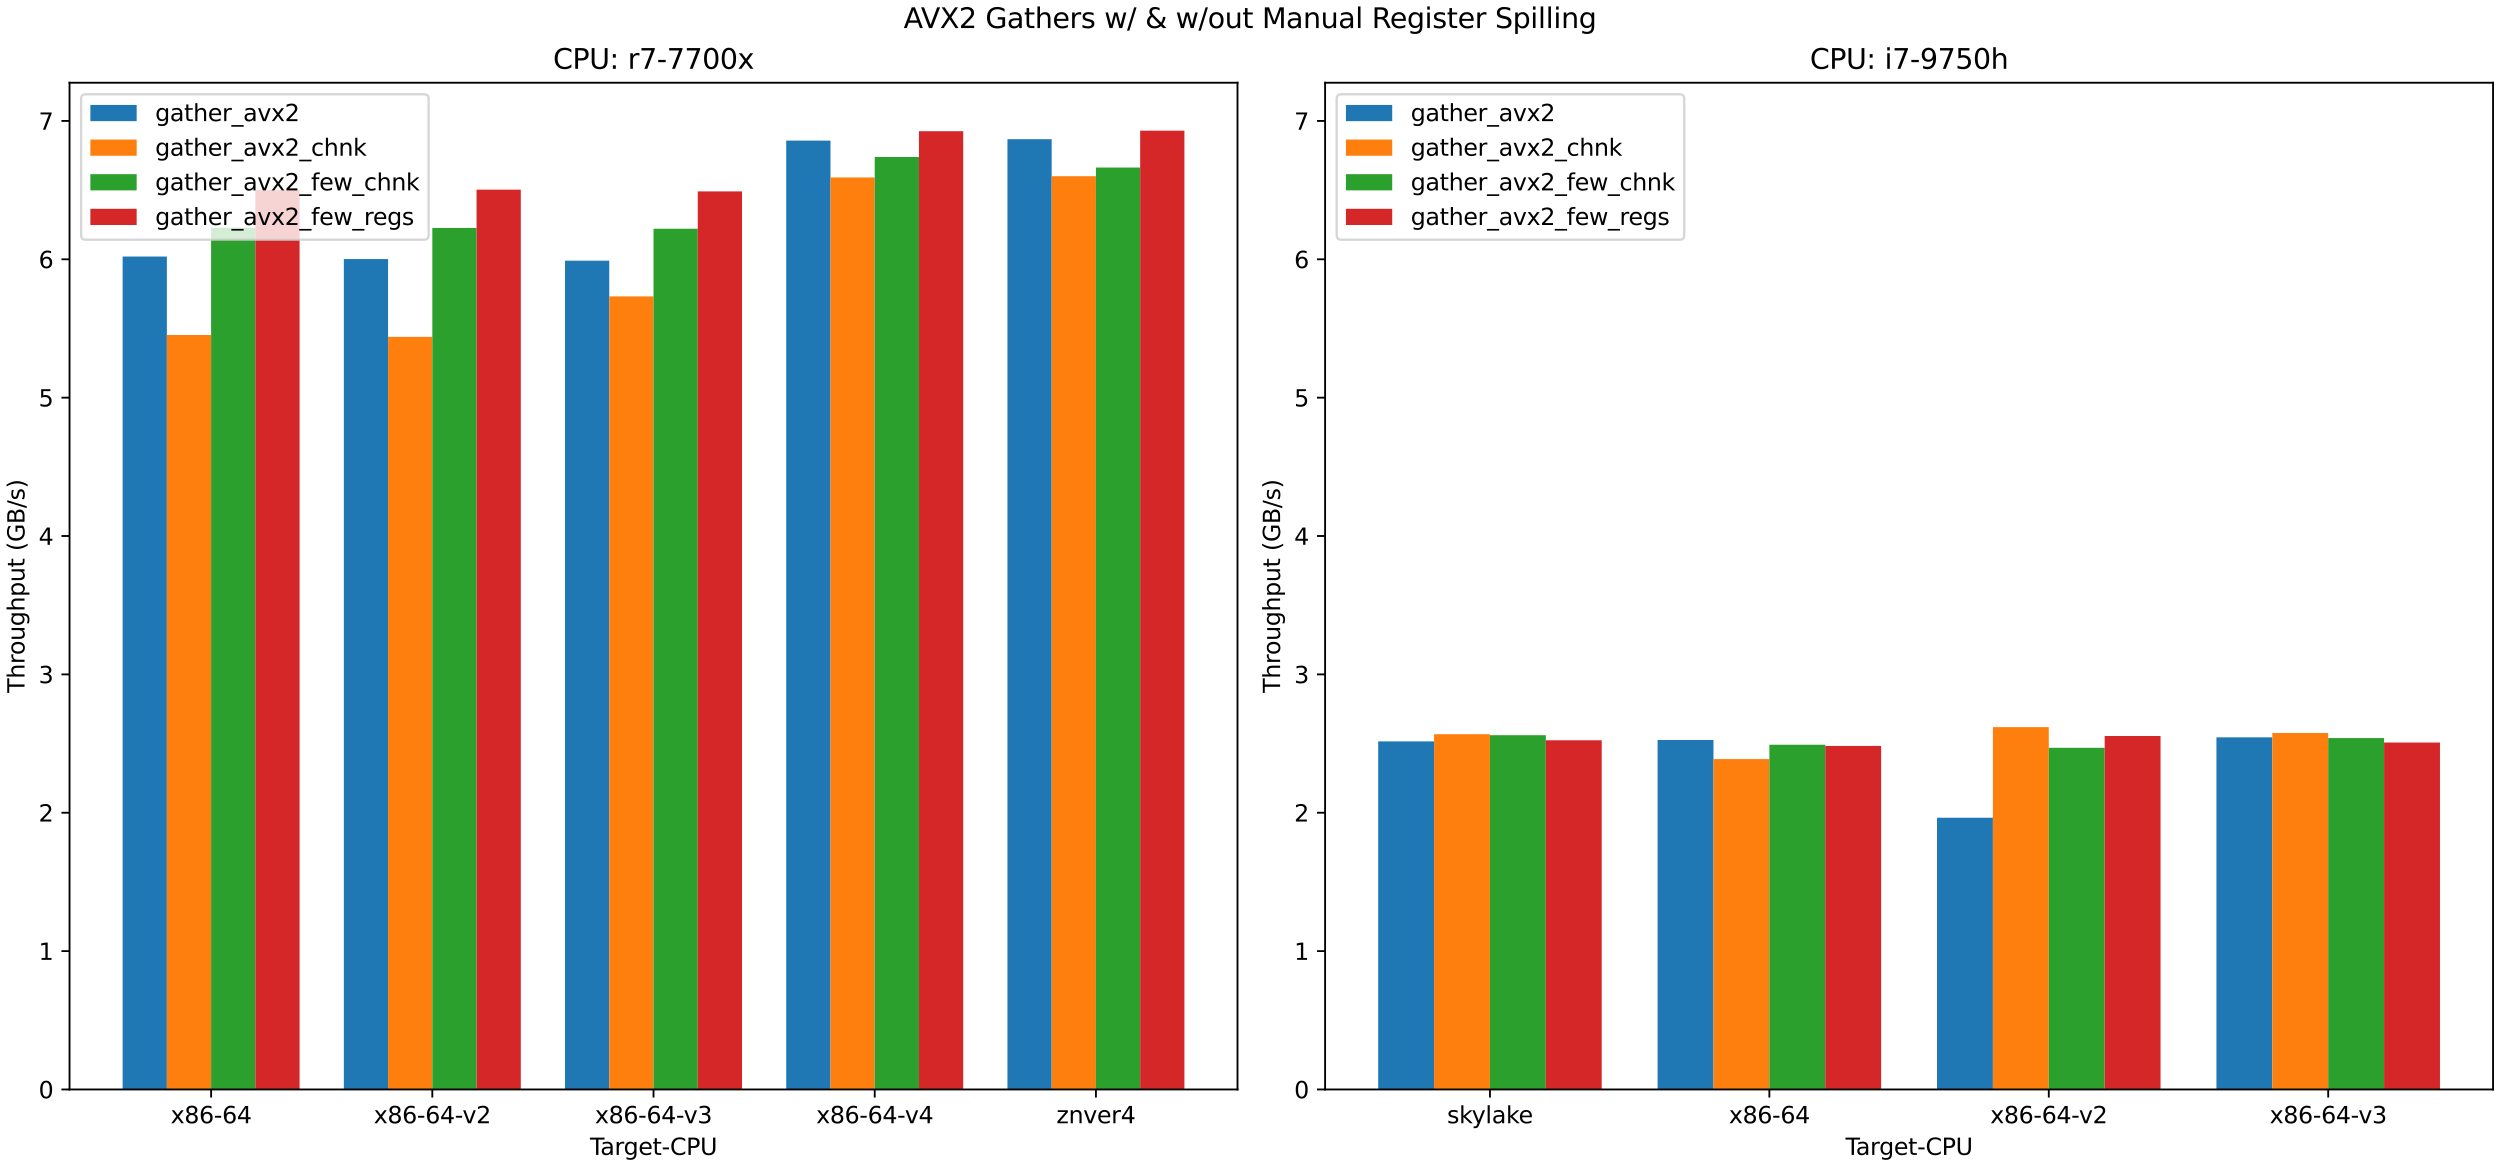 <?xml version="1.0" encoding="utf-8" standalone="no"?>
<!DOCTYPE svg PUBLIC "-//W3C//DTD SVG 1.1//EN"
  "http://www.w3.org/Graphics/SVG/1.1/DTD/svg11.dtd">
<svg xmlns:xlink="http://www.w3.org/1999/xlink" width="1080pt" height="504pt" viewBox="0 0 1080 504" xmlns="http://www.w3.org/2000/svg" version="1.1">
 <defs>
  <style type="text/css">*{stroke-linejoin: round; stroke-linecap: butt}</style>
 </defs>
 <g id="figure_1">
  <g id="patch_1">
   <path d="M 0 504 
L 1080 504 
L 1080 0 
L 0 0 
z
" style="fill: #ffffff"/>
  </g>
  <g id="axes_1">
   <g id="patch_2">
    <path d="M 30.041 470.644 
L 534.6 470.644 
L 534.6 35.733 
L 30.041 35.733 
z
" style="fill: #ffffff"/>
   </g>
   <g id="patch_3">
    <path d="M 52.975 470.644 
L 72.087 470.644 
L 72.087 110.834 
L 52.975 110.834 
z
" clip-path="url(#p9c6e2d4819)" style="fill: #1f77b4"/>
   </g>
   <g id="patch_4">
    <path d="M 148.536 470.644 
L 167.648 470.644 
L 167.648 111.928 
L 148.536 111.928 
z
" clip-path="url(#p9c6e2d4819)" style="fill: #1f77b4"/>
   </g>
   <g id="patch_5">
    <path d="M 244.096 470.644 
L 263.208 470.644 
L 263.208 112.609 
L 244.096 112.609 
z
" clip-path="url(#p9c6e2d4819)" style="fill: #1f77b4"/>
   </g>
   <g id="patch_6">
    <path d="M 339.657 470.644 
L 358.769 470.644 
L 358.769 60.746 
L 339.657 60.746 
z
" clip-path="url(#p9c6e2d4819)" style="fill: #1f77b4"/>
   </g>
   <g id="patch_7">
    <path d="M 435.217 470.644 
L 454.329 470.644 
L 454.329 60.136 
L 435.217 60.136 
z
" clip-path="url(#p9c6e2d4819)" style="fill: #1f77b4"/>
   </g>
   <g id="patch_8">
    <path d="M 72.087 470.644 
L 91.2 470.644 
L 91.2 144.724 
L 72.087 144.724 
z
" clip-path="url(#p9c6e2d4819)" style="fill: #ff7f0e"/>
   </g>
   <g id="patch_9">
    <path d="M 167.648 470.644 
L 186.76 470.644 
L 186.76 145.525 
L 167.648 145.525 
z
" clip-path="url(#p9c6e2d4819)" style="fill: #ff7f0e"/>
   </g>
   <g id="patch_10">
    <path d="M 263.208 470.644 
L 282.32 470.644 
L 282.32 128.054 
L 263.208 128.054 
z
" clip-path="url(#p9c6e2d4819)" style="fill: #ff7f0e"/>
   </g>
   <g id="patch_11">
    <path d="M 358.769 470.644 
L 377.881 470.644 
L 377.881 76.675 
L 358.769 76.675 
z
" clip-path="url(#p9c6e2d4819)" style="fill: #ff7f0e"/>
   </g>
   <g id="patch_12">
    <path d="M 454.329 470.644 
L 473.441 470.644 
L 473.441 76.107 
L 454.329 76.107 
z
" clip-path="url(#p9c6e2d4819)" style="fill: #ff7f0e"/>
   </g>
   <g id="patch_13">
    <path d="M 91.2 470.644 
L 110.312 470.644 
L 110.312 98.354 
L 91.2 98.354 
z
" clip-path="url(#p9c6e2d4819)" style="fill: #2ca02c"/>
   </g>
   <g id="patch_14">
    <path d="M 186.76 470.644 
L 205.872 470.644 
L 205.872 98.456 
L 186.76 98.456 
z
" clip-path="url(#p9c6e2d4819)" style="fill: #2ca02c"/>
   </g>
   <g id="patch_15">
    <path d="M 282.32 470.644 
L 301.433 470.644 
L 301.433 98.808 
L 282.32 98.808 
z
" clip-path="url(#p9c6e2d4819)" style="fill: #2ca02c"/>
   </g>
   <g id="patch_16">
    <path d="M 377.881 470.644 
L 396.993 470.644 
L 396.993 67.817 
L 377.881 67.817 
z
" clip-path="url(#p9c6e2d4819)" style="fill: #2ca02c"/>
   </g>
   <g id="patch_17">
    <path d="M 473.441 470.644 
L 492.553 470.644 
L 492.553 72.366 
L 473.441 72.366 
z
" clip-path="url(#p9c6e2d4819)" style="fill: #2ca02c"/>
   </g>
   <g id="patch_18">
    <path d="M 110.312 470.644 
L 129.424 470.644 
L 129.424 82.132 
L 110.312 82.132 
z
" clip-path="url(#p9c6e2d4819)" style="fill: #d62728"/>
   </g>
   <g id="patch_19">
    <path d="M 205.872 470.644 
L 224.984 470.644 
L 224.984 81.929 
L 205.872 81.929 
z
" clip-path="url(#p9c6e2d4819)" style="fill: #d62728"/>
   </g>
   <g id="patch_20">
    <path d="M 301.433 470.644 
L 320.545 470.644 
L 320.545 82.688 
L 301.433 82.688 
z
" clip-path="url(#p9c6e2d4819)" style="fill: #d62728"/>
   </g>
   <g id="patch_21">
    <path d="M 396.993 470.644 
L 416.105 470.644 
L 416.105 56.688 
L 396.993 56.688 
z
" clip-path="url(#p9c6e2d4819)" style="fill: #d62728"/>
   </g>
   <g id="patch_22">
    <path d="M 492.553 470.644 
L 511.665 470.644 
L 511.665 56.443 
L 492.553 56.443 
z
" clip-path="url(#p9c6e2d4819)" style="fill: #d62728"/>
   </g>
   <g id="matplotlib.axis_1">
    <g id="xtick_1">
     <g id="line2d_1">
      <defs>
       <path id="m928981a545" d="M 0 0 
L 0 3.5 
" style="stroke: #000000; stroke-width: 0.8"/>
      </defs>
      <g>
       <use xlink:href="#m928981a545" x="91.2" y="470.644" style="stroke: #000000; stroke-width: 0.8"/>
      </g>
     </g>
     <g id="text_1">
      <!-- x86-64 -->
      <g transform="translate(73.711 485.242) scale(0.1 -0.1)">
       <defs>
        <path id="DejaVuSans-78" d="M 3513 3500 
L 2247 1797 
L 3578 0 
L 2900 0 
L 1881 1375 
L 863 0 
L 184 0 
L 1544 1831 
L 300 3500 
L 978 3500 
L 1906 2253 
L 2834 3500 
L 3513 3500 
z
" transform="scale(0.016)"/>
        <path id="DejaVuSans-38" d="M 2034 2216 
Q 1584 2216 1326 1975 
Q 1069 1734 1069 1313 
Q 1069 891 1326 650 
Q 1584 409 2034 409 
Q 2484 409 2743 651 
Q 3003 894 3003 1313 
Q 3003 1734 2745 1975 
Q 2488 2216 2034 2216 
z
M 1403 2484 
Q 997 2584 770 2862 
Q 544 3141 544 3541 
Q 544 4100 942 4425 
Q 1341 4750 2034 4750 
Q 2731 4750 3128 4425 
Q 3525 4100 3525 3541 
Q 3525 3141 3298 2862 
Q 3072 2584 2669 2484 
Q 3125 2378 3379 2068 
Q 3634 1759 3634 1313 
Q 3634 634 3220 271 
Q 2806 -91 2034 -91 
Q 1263 -91 848 271 
Q 434 634 434 1313 
Q 434 1759 690 2068 
Q 947 2378 1403 2484 
z
M 1172 3481 
Q 1172 3119 1398 2916 
Q 1625 2713 2034 2713 
Q 2441 2713 2670 2916 
Q 2900 3119 2900 3481 
Q 2900 3844 2670 4047 
Q 2441 4250 2034 4250 
Q 1625 4250 1398 4047 
Q 1172 3844 1172 3481 
z
" transform="scale(0.016)"/>
        <path id="DejaVuSans-36" d="M 2113 2584 
Q 1688 2584 1439 2293 
Q 1191 2003 1191 1497 
Q 1191 994 1439 701 
Q 1688 409 2113 409 
Q 2538 409 2786 701 
Q 3034 994 3034 1497 
Q 3034 2003 2786 2293 
Q 2538 2584 2113 2584 
z
M 3366 4563 
L 3366 3988 
Q 3128 4100 2886 4159 
Q 2644 4219 2406 4219 
Q 1781 4219 1451 3797 
Q 1122 3375 1075 2522 
Q 1259 2794 1537 2939 
Q 1816 3084 2150 3084 
Q 2853 3084 3261 2657 
Q 3669 2231 3669 1497 
Q 3669 778 3244 343 
Q 2819 -91 2113 -91 
Q 1303 -91 875 529 
Q 447 1150 447 2328 
Q 447 3434 972 4092 
Q 1497 4750 2381 4750 
Q 2619 4750 2861 4703 
Q 3103 4656 3366 4563 
z
" transform="scale(0.016)"/>
        <path id="DejaVuSans-2d" d="M 313 2009 
L 1997 2009 
L 1997 1497 
L 313 1497 
L 313 2009 
z
" transform="scale(0.016)"/>
        <path id="DejaVuSans-34" d="M 2419 4116 
L 825 1625 
L 2419 1625 
L 2419 4116 
z
M 2253 4666 
L 3047 4666 
L 3047 1625 
L 3713 1625 
L 3713 1100 
L 3047 1100 
L 3047 0 
L 2419 0 
L 2419 1100 
L 313 1100 
L 313 1709 
L 2253 4666 
z
" transform="scale(0.016)"/>
       </defs>
       <use xlink:href="#DejaVuSans-78"/>
       <use xlink:href="#DejaVuSans-38" x="59.18"/>
       <use xlink:href="#DejaVuSans-36" x="122.803"/>
       <use xlink:href="#DejaVuSans-2d" x="186.426"/>
       <use xlink:href="#DejaVuSans-36" x="222.51"/>
       <use xlink:href="#DejaVuSans-34" x="286.133"/>
      </g>
     </g>
    </g>
    <g id="xtick_2">
     <g id="line2d_2">
      <g>
       <use xlink:href="#m928981a545" x="186.76" y="470.644" style="stroke: #000000; stroke-width: 0.8"/>
      </g>
     </g>
     <g id="text_2">
      <!-- x86-64-v2 -->
      <g transform="translate(161.458 485.242) scale(0.1 -0.1)">
       <defs>
        <path id="DejaVuSans-76" d="M 191 3500 
L 800 3500 
L 1894 563 
L 2988 3500 
L 3597 3500 
L 2284 0 
L 1503 0 
L 191 3500 
z
" transform="scale(0.016)"/>
        <path id="DejaVuSans-32" d="M 1228 531 
L 3431 531 
L 3431 0 
L 469 0 
L 469 531 
Q 828 903 1448 1529 
Q 2069 2156 2228 2338 
Q 2531 2678 2651 2914 
Q 2772 3150 2772 3378 
Q 2772 3750 2511 3984 
Q 2250 4219 1831 4219 
Q 1534 4219 1204 4116 
Q 875 4013 500 3803 
L 500 4441 
Q 881 4594 1212 4672 
Q 1544 4750 1819 4750 
Q 2544 4750 2975 4387 
Q 3406 4025 3406 3419 
Q 3406 3131 3298 2873 
Q 3191 2616 2906 2266 
Q 2828 2175 2409 1742 
Q 1991 1309 1228 531 
z
" transform="scale(0.016)"/>
       </defs>
       <use xlink:href="#DejaVuSans-78"/>
       <use xlink:href="#DejaVuSans-38" x="59.18"/>
       <use xlink:href="#DejaVuSans-36" x="122.803"/>
       <use xlink:href="#DejaVuSans-2d" x="186.426"/>
       <use xlink:href="#DejaVuSans-36" x="222.51"/>
       <use xlink:href="#DejaVuSans-34" x="286.133"/>
       <use xlink:href="#DejaVuSans-2d" x="349.756"/>
       <use xlink:href="#DejaVuSans-76" x="383.215"/>
       <use xlink:href="#DejaVuSans-32" x="442.395"/>
      </g>
     </g>
    </g>
    <g id="xtick_3">
     <g id="line2d_3">
      <g>
       <use xlink:href="#m928981a545" x="282.32" y="470.644" style="stroke: #000000; stroke-width: 0.8"/>
      </g>
     </g>
     <g id="text_3">
      <!-- x86-64-v3 -->
      <g transform="translate(257.019 485.242) scale(0.1 -0.1)">
       <defs>
        <path id="DejaVuSans-33" d="M 2597 2516 
Q 3050 2419 3304 2112 
Q 3559 1806 3559 1356 
Q 3559 666 3084 287 
Q 2609 -91 1734 -91 
Q 1441 -91 1130 -33 
Q 819 25 488 141 
L 488 750 
Q 750 597 1062 519 
Q 1375 441 1716 441 
Q 2309 441 2620 675 
Q 2931 909 2931 1356 
Q 2931 1769 2642 2001 
Q 2353 2234 1838 2234 
L 1294 2234 
L 1294 2753 
L 1863 2753 
Q 2328 2753 2575 2939 
Q 2822 3125 2822 3475 
Q 2822 3834 2567 4026 
Q 2313 4219 1838 4219 
Q 1578 4219 1281 4162 
Q 984 4106 628 3988 
L 628 4550 
Q 988 4650 1302 4700 
Q 1616 4750 1894 4750 
Q 2613 4750 3031 4423 
Q 3450 4097 3450 3541 
Q 3450 3153 3228 2886 
Q 3006 2619 2597 2516 
z
" transform="scale(0.016)"/>
       </defs>
       <use xlink:href="#DejaVuSans-78"/>
       <use xlink:href="#DejaVuSans-38" x="59.18"/>
       <use xlink:href="#DejaVuSans-36" x="122.803"/>
       <use xlink:href="#DejaVuSans-2d" x="186.426"/>
       <use xlink:href="#DejaVuSans-36" x="222.51"/>
       <use xlink:href="#DejaVuSans-34" x="286.133"/>
       <use xlink:href="#DejaVuSans-2d" x="349.756"/>
       <use xlink:href="#DejaVuSans-76" x="383.215"/>
       <use xlink:href="#DejaVuSans-33" x="442.395"/>
      </g>
     </g>
    </g>
    <g id="xtick_4">
     <g id="line2d_4">
      <g>
       <use xlink:href="#m928981a545" x="377.881" y="470.644" style="stroke: #000000; stroke-width: 0.8"/>
      </g>
     </g>
     <g id="text_4">
      <!-- x86-64-v4 -->
      <g transform="translate(352.579 485.242) scale(0.1 -0.1)">
       <use xlink:href="#DejaVuSans-78"/>
       <use xlink:href="#DejaVuSans-38" x="59.18"/>
       <use xlink:href="#DejaVuSans-36" x="122.803"/>
       <use xlink:href="#DejaVuSans-2d" x="186.426"/>
       <use xlink:href="#DejaVuSans-36" x="222.51"/>
       <use xlink:href="#DejaVuSans-34" x="286.133"/>
       <use xlink:href="#DejaVuSans-2d" x="349.756"/>
       <use xlink:href="#DejaVuSans-76" x="383.215"/>
       <use xlink:href="#DejaVuSans-34" x="442.395"/>
      </g>
     </g>
    </g>
    <g id="xtick_5">
     <g id="line2d_5">
      <g>
       <use xlink:href="#m928981a545" x="473.441" y="470.644" style="stroke: #000000; stroke-width: 0.8"/>
      </g>
     </g>
     <g id="text_5">
      <!-- znver4 -->
      <g transform="translate(456.376 485.242) scale(0.1 -0.1)">
       <defs>
        <path id="DejaVuSans-7a" d="M 353 3500 
L 3084 3500 
L 3084 2975 
L 922 459 
L 3084 459 
L 3084 0 
L 275 0 
L 275 525 
L 2438 3041 
L 353 3041 
L 353 3500 
z
" transform="scale(0.016)"/>
        <path id="DejaVuSans-6e" d="M 3513 2113 
L 3513 0 
L 2938 0 
L 2938 2094 
Q 2938 2591 2744 2837 
Q 2550 3084 2163 3084 
Q 1697 3084 1428 2787 
Q 1159 2491 1159 1978 
L 1159 0 
L 581 0 
L 581 3500 
L 1159 3500 
L 1159 2956 
Q 1366 3272 1645 3428 
Q 1925 3584 2291 3584 
Q 2894 3584 3203 3211 
Q 3513 2838 3513 2113 
z
" transform="scale(0.016)"/>
        <path id="DejaVuSans-65" d="M 3597 1894 
L 3597 1613 
L 953 1613 
Q 991 1019 1311 708 
Q 1631 397 2203 397 
Q 2534 397 2845 478 
Q 3156 559 3463 722 
L 3463 178 
Q 3153 47 2828 -22 
Q 2503 -91 2169 -91 
Q 1331 -91 842 396 
Q 353 884 353 1716 
Q 353 2575 817 3079 
Q 1281 3584 2069 3584 
Q 2775 3584 3186 3129 
Q 3597 2675 3597 1894 
z
M 3022 2063 
Q 3016 2534 2758 2815 
Q 2500 3097 2075 3097 
Q 1594 3097 1305 2825 
Q 1016 2553 972 2059 
L 3022 2063 
z
" transform="scale(0.016)"/>
        <path id="DejaVuSans-72" d="M 2631 2963 
Q 2534 3019 2420 3045 
Q 2306 3072 2169 3072 
Q 1681 3072 1420 2755 
Q 1159 2438 1159 1844 
L 1159 0 
L 581 0 
L 581 3500 
L 1159 3500 
L 1159 2956 
Q 1341 3275 1631 3429 
Q 1922 3584 2338 3584 
Q 2397 3584 2469 3576 
Q 2541 3569 2628 3553 
L 2631 2963 
z
" transform="scale(0.016)"/>
       </defs>
       <use xlink:href="#DejaVuSans-7a"/>
       <use xlink:href="#DejaVuSans-6e" x="52.49"/>
       <use xlink:href="#DejaVuSans-76" x="115.869"/>
       <use xlink:href="#DejaVuSans-65" x="175.049"/>
       <use xlink:href="#DejaVuSans-72" x="236.572"/>
       <use xlink:href="#DejaVuSans-34" x="277.686"/>
      </g>
     </g>
    </g>
    <g id="text_6">
     <!-- Target-CPU -->
     <g transform="translate(254.879 498.92) scale(0.1 -0.1)">
      <defs>
       <path id="DejaVuSans-54" d="M -19 4666 
L 3928 4666 
L 3928 4134 
L 2272 4134 
L 2272 0 
L 1638 0 
L 1638 4134 
L -19 4134 
L -19 4666 
z
" transform="scale(0.016)"/>
       <path id="DejaVuSans-61" d="M 2194 1759 
Q 1497 1759 1228 1600 
Q 959 1441 959 1056 
Q 959 750 1161 570 
Q 1363 391 1709 391 
Q 2188 391 2477 730 
Q 2766 1069 2766 1631 
L 2766 1759 
L 2194 1759 
z
M 3341 1997 
L 3341 0 
L 2766 0 
L 2766 531 
Q 2569 213 2275 61 
Q 1981 -91 1556 -91 
Q 1019 -91 701 211 
Q 384 513 384 1019 
Q 384 1609 779 1909 
Q 1175 2209 1959 2209 
L 2766 2209 
L 2766 2266 
Q 2766 2663 2505 2880 
Q 2244 3097 1772 3097 
Q 1472 3097 1187 3025 
Q 903 2953 641 2809 
L 641 3341 
Q 956 3463 1253 3523 
Q 1550 3584 1831 3584 
Q 2591 3584 2966 3190 
Q 3341 2797 3341 1997 
z
" transform="scale(0.016)"/>
       <path id="DejaVuSans-67" d="M 2906 1791 
Q 2906 2416 2648 2759 
Q 2391 3103 1925 3103 
Q 1463 3103 1205 2759 
Q 947 2416 947 1791 
Q 947 1169 1205 825 
Q 1463 481 1925 481 
Q 2391 481 2648 825 
Q 2906 1169 2906 1791 
z
M 3481 434 
Q 3481 -459 3084 -895 
Q 2688 -1331 1869 -1331 
Q 1566 -1331 1297 -1286 
Q 1028 -1241 775 -1147 
L 775 -588 
Q 1028 -725 1275 -790 
Q 1522 -856 1778 -856 
Q 2344 -856 2625 -561 
Q 2906 -266 2906 331 
L 2906 616 
Q 2728 306 2450 153 
Q 2172 0 1784 0 
Q 1141 0 747 490 
Q 353 981 353 1791 
Q 353 2603 747 3093 
Q 1141 3584 1784 3584 
Q 2172 3584 2450 3431 
Q 2728 3278 2906 2969 
L 2906 3500 
L 3481 3500 
L 3481 434 
z
" transform="scale(0.016)"/>
       <path id="DejaVuSans-74" d="M 1172 4494 
L 1172 3500 
L 2356 3500 
L 2356 3053 
L 1172 3053 
L 1172 1153 
Q 1172 725 1289 603 
Q 1406 481 1766 481 
L 2356 481 
L 2356 0 
L 1766 0 
Q 1100 0 847 248 
Q 594 497 594 1153 
L 594 3053 
L 172 3053 
L 172 3500 
L 594 3500 
L 594 4494 
L 1172 4494 
z
" transform="scale(0.016)"/>
       <path id="DejaVuSans-43" d="M 4122 4306 
L 4122 3641 
Q 3803 3938 3442 4084 
Q 3081 4231 2675 4231 
Q 1875 4231 1450 3742 
Q 1025 3253 1025 2328 
Q 1025 1406 1450 917 
Q 1875 428 2675 428 
Q 3081 428 3442 575 
Q 3803 722 4122 1019 
L 4122 359 
Q 3791 134 3420 21 
Q 3050 -91 2638 -91 
Q 1578 -91 968 557 
Q 359 1206 359 2328 
Q 359 3453 968 4101 
Q 1578 4750 2638 4750 
Q 3056 4750 3426 4639 
Q 3797 4528 4122 4306 
z
" transform="scale(0.016)"/>
       <path id="DejaVuSans-50" d="M 1259 4147 
L 1259 2394 
L 2053 2394 
Q 2494 2394 2734 2622 
Q 2975 2850 2975 3272 
Q 2975 3691 2734 3919 
Q 2494 4147 2053 4147 
L 1259 4147 
z
M 628 4666 
L 2053 4666 
Q 2838 4666 3239 4311 
Q 3641 3956 3641 3272 
Q 3641 2581 3239 2228 
Q 2838 1875 2053 1875 
L 1259 1875 
L 1259 0 
L 628 0 
L 628 4666 
z
" transform="scale(0.016)"/>
       <path id="DejaVuSans-55" d="M 556 4666 
L 1191 4666 
L 1191 1831 
Q 1191 1081 1462 751 
Q 1734 422 2344 422 
Q 2950 422 3222 751 
Q 3494 1081 3494 1831 
L 3494 4666 
L 4128 4666 
L 4128 1753 
Q 4128 841 3676 375 
Q 3225 -91 2344 -91 
Q 1459 -91 1007 375 
Q 556 841 556 1753 
L 556 4666 
z
" transform="scale(0.016)"/>
      </defs>
      <use xlink:href="#DejaVuSans-54"/>
      <use xlink:href="#DejaVuSans-61" x="44.584"/>
      <use xlink:href="#DejaVuSans-72" x="105.863"/>
      <use xlink:href="#DejaVuSans-67" x="145.227"/>
      <use xlink:href="#DejaVuSans-65" x="208.703"/>
      <use xlink:href="#DejaVuSans-74" x="270.227"/>
      <use xlink:href="#DejaVuSans-2d" x="309.436"/>
      <use xlink:href="#DejaVuSans-43" x="345.52"/>
      <use xlink:href="#DejaVuSans-50" x="415.344"/>
      <use xlink:href="#DejaVuSans-55" x="475.646"/>
     </g>
    </g>
   </g>
   <g id="matplotlib.axis_2">
    <g id="ytick_1">
     <g id="line2d_6">
      <defs>
       <path id="mdb86aeeb32" d="M 0 0 
L -3.5 0 
" style="stroke: #000000; stroke-width: 0.8"/>
      </defs>
      <g>
       <use xlink:href="#mdb86aeeb32" x="30.041" y="470.644" style="stroke: #000000; stroke-width: 0.8"/>
      </g>
     </g>
     <g id="text_7">
      <!-- 0 -->
      <g transform="translate(16.678 474.443) scale(0.1 -0.1)">
       <defs>
        <path id="DejaVuSans-30" d="M 2034 4250 
Q 1547 4250 1301 3770 
Q 1056 3291 1056 2328 
Q 1056 1369 1301 889 
Q 1547 409 2034 409 
Q 2525 409 2770 889 
Q 3016 1369 3016 2328 
Q 3016 3291 2770 3770 
Q 2525 4250 2034 4250 
z
M 2034 4750 
Q 2819 4750 3233 4129 
Q 3647 3509 3647 2328 
Q 3647 1150 3233 529 
Q 2819 -91 2034 -91 
Q 1250 -91 836 529 
Q 422 1150 422 2328 
Q 422 3509 836 4129 
Q 1250 4750 2034 4750 
z
" transform="scale(0.016)"/>
       </defs>
       <use xlink:href="#DejaVuSans-30"/>
      </g>
     </g>
    </g>
    <g id="ytick_2">
     <g id="line2d_7">
      <g>
       <use xlink:href="#mdb86aeeb32" x="30.041" y="410.873" style="stroke: #000000; stroke-width: 0.8"/>
      </g>
     </g>
     <g id="text_8">
      <!-- 1 -->
      <g transform="translate(16.678 414.672) scale(0.1 -0.1)">
       <defs>
        <path id="DejaVuSans-31" d="M 794 531 
L 1825 531 
L 1825 4091 
L 703 3866 
L 703 4441 
L 1819 4666 
L 2450 4666 
L 2450 531 
L 3481 531 
L 3481 0 
L 794 0 
L 794 531 
z
" transform="scale(0.016)"/>
       </defs>
       <use xlink:href="#DejaVuSans-31"/>
      </g>
     </g>
    </g>
    <g id="ytick_3">
     <g id="line2d_8">
      <g>
       <use xlink:href="#mdb86aeeb32" x="30.041" y="351.102" style="stroke: #000000; stroke-width: 0.8"/>
      </g>
     </g>
     <g id="text_9">
      <!-- 2 -->
      <g transform="translate(16.678 354.901) scale(0.1 -0.1)">
       <use xlink:href="#DejaVuSans-32"/>
      </g>
     </g>
    </g>
    <g id="ytick_4">
     <g id="line2d_9">
      <g>
       <use xlink:href="#mdb86aeeb32" x="30.041" y="291.331" style="stroke: #000000; stroke-width: 0.8"/>
      </g>
     </g>
     <g id="text_10">
      <!-- 3 -->
      <g transform="translate(16.678 295.13) scale(0.1 -0.1)">
       <use xlink:href="#DejaVuSans-33"/>
      </g>
     </g>
    </g>
    <g id="ytick_5">
     <g id="line2d_10">
      <g>
       <use xlink:href="#mdb86aeeb32" x="30.041" y="231.56" style="stroke: #000000; stroke-width: 0.8"/>
      </g>
     </g>
     <g id="text_11">
      <!-- 4 -->
      <g transform="translate(16.678 235.359) scale(0.1 -0.1)">
       <use xlink:href="#DejaVuSans-34"/>
      </g>
     </g>
    </g>
    <g id="ytick_6">
     <g id="line2d_11">
      <g>
       <use xlink:href="#mdb86aeeb32" x="30.041" y="171.789" style="stroke: #000000; stroke-width: 0.8"/>
      </g>
     </g>
     <g id="text_12">
      <!-- 5 -->
      <g transform="translate(16.678 175.588) scale(0.1 -0.1)">
       <defs>
        <path id="DejaVuSans-35" d="M 691 4666 
L 3169 4666 
L 3169 4134 
L 1269 4134 
L 1269 2991 
Q 1406 3038 1543 3061 
Q 1681 3084 1819 3084 
Q 2600 3084 3056 2656 
Q 3513 2228 3513 1497 
Q 3513 744 3044 326 
Q 2575 -91 1722 -91 
Q 1428 -91 1123 -41 
Q 819 9 494 109 
L 494 744 
Q 775 591 1075 516 
Q 1375 441 1709 441 
Q 2250 441 2565 725 
Q 2881 1009 2881 1497 
Q 2881 1984 2565 2268 
Q 2250 2553 1709 2553 
Q 1456 2553 1204 2497 
Q 953 2441 691 2322 
L 691 4666 
z
" transform="scale(0.016)"/>
       </defs>
       <use xlink:href="#DejaVuSans-35"/>
      </g>
     </g>
    </g>
    <g id="ytick_7">
     <g id="line2d_12">
      <g>
       <use xlink:href="#mdb86aeeb32" x="30.041" y="112.018" style="stroke: #000000; stroke-width: 0.8"/>
      </g>
     </g>
     <g id="text_13">
      <!-- 6 -->
      <g transform="translate(16.678 115.817) scale(0.1 -0.1)">
       <use xlink:href="#DejaVuSans-36"/>
      </g>
     </g>
    </g>
    <g id="ytick_8">
     <g id="line2d_13">
      <g>
       <use xlink:href="#mdb86aeeb32" x="30.041" y="52.247" style="stroke: #000000; stroke-width: 0.8"/>
      </g>
     </g>
     <g id="text_14">
      <!-- 7 -->
      <g transform="translate(16.678 56.046) scale(0.1 -0.1)">
       <defs>
        <path id="DejaVuSans-37" d="M 525 4666 
L 3525 4666 
L 3525 4397 
L 1831 0 
L 1172 0 
L 2766 4134 
L 525 4134 
L 525 4666 
z
" transform="scale(0.016)"/>
       </defs>
       <use xlink:href="#DejaVuSans-37"/>
      </g>
     </g>
    </g>
    <g id="text_15">
     <!-- Throughput (GB/s) -->
     <g transform="translate(10.599 299.312) rotate(-90) scale(0.1 -0.1)">
      <defs>
       <path id="DejaVuSans-68" d="M 3513 2113 
L 3513 0 
L 2938 0 
L 2938 2094 
Q 2938 2591 2744 2837 
Q 2550 3084 2163 3084 
Q 1697 3084 1428 2787 
Q 1159 2491 1159 1978 
L 1159 0 
L 581 0 
L 581 4863 
L 1159 4863 
L 1159 2956 
Q 1366 3272 1645 3428 
Q 1925 3584 2291 3584 
Q 2894 3584 3203 3211 
Q 3513 2838 3513 2113 
z
" transform="scale(0.016)"/>
       <path id="DejaVuSans-6f" d="M 1959 3097 
Q 1497 3097 1228 2736 
Q 959 2375 959 1747 
Q 959 1119 1226 758 
Q 1494 397 1959 397 
Q 2419 397 2687 759 
Q 2956 1122 2956 1747 
Q 2956 2369 2687 2733 
Q 2419 3097 1959 3097 
z
M 1959 3584 
Q 2709 3584 3137 3096 
Q 3566 2609 3566 1747 
Q 3566 888 3137 398 
Q 2709 -91 1959 -91 
Q 1206 -91 779 398 
Q 353 888 353 1747 
Q 353 2609 779 3096 
Q 1206 3584 1959 3584 
z
" transform="scale(0.016)"/>
       <path id="DejaVuSans-75" d="M 544 1381 
L 544 3500 
L 1119 3500 
L 1119 1403 
Q 1119 906 1312 657 
Q 1506 409 1894 409 
Q 2359 409 2629 706 
Q 2900 1003 2900 1516 
L 2900 3500 
L 3475 3500 
L 3475 0 
L 2900 0 
L 2900 538 
Q 2691 219 2414 64 
Q 2138 -91 1772 -91 
Q 1169 -91 856 284 
Q 544 659 544 1381 
z
M 1991 3584 
L 1991 3584 
z
" transform="scale(0.016)"/>
       <path id="DejaVuSans-70" d="M 1159 525 
L 1159 -1331 
L 581 -1331 
L 581 3500 
L 1159 3500 
L 1159 2969 
Q 1341 3281 1617 3432 
Q 1894 3584 2278 3584 
Q 2916 3584 3314 3078 
Q 3713 2572 3713 1747 
Q 3713 922 3314 415 
Q 2916 -91 2278 -91 
Q 1894 -91 1617 61 
Q 1341 213 1159 525 
z
M 3116 1747 
Q 3116 2381 2855 2742 
Q 2594 3103 2138 3103 
Q 1681 3103 1420 2742 
Q 1159 2381 1159 1747 
Q 1159 1113 1420 752 
Q 1681 391 2138 391 
Q 2594 391 2855 752 
Q 3116 1113 3116 1747 
z
" transform="scale(0.016)"/>
       <path id="DejaVuSans-20" transform="scale(0.016)"/>
       <path id="DejaVuSans-28" d="M 1984 4856 
Q 1566 4138 1362 3434 
Q 1159 2731 1159 2009 
Q 1159 1288 1364 580 
Q 1569 -128 1984 -844 
L 1484 -844 
Q 1016 -109 783 600 
Q 550 1309 550 2009 
Q 550 2706 781 3412 
Q 1013 4119 1484 4856 
L 1984 4856 
z
" transform="scale(0.016)"/>
       <path id="DejaVuSans-47" d="M 3809 666 
L 3809 1919 
L 2778 1919 
L 2778 2438 
L 4434 2438 
L 4434 434 
Q 4069 175 3628 42 
Q 3188 -91 2688 -91 
Q 1594 -91 976 548 
Q 359 1188 359 2328 
Q 359 3472 976 4111 
Q 1594 4750 2688 4750 
Q 3144 4750 3555 4637 
Q 3966 4525 4313 4306 
L 4313 3634 
Q 3963 3931 3569 4081 
Q 3175 4231 2741 4231 
Q 1884 4231 1454 3753 
Q 1025 3275 1025 2328 
Q 1025 1384 1454 906 
Q 1884 428 2741 428 
Q 3075 428 3337 486 
Q 3600 544 3809 666 
z
" transform="scale(0.016)"/>
       <path id="DejaVuSans-42" d="M 1259 2228 
L 1259 519 
L 2272 519 
Q 2781 519 3026 730 
Q 3272 941 3272 1375 
Q 3272 1813 3026 2020 
Q 2781 2228 2272 2228 
L 1259 2228 
z
M 1259 4147 
L 1259 2741 
L 2194 2741 
Q 2656 2741 2882 2914 
Q 3109 3088 3109 3444 
Q 3109 3797 2882 3972 
Q 2656 4147 2194 4147 
L 1259 4147 
z
M 628 4666 
L 2241 4666 
Q 2963 4666 3353 4366 
Q 3744 4066 3744 3513 
Q 3744 3084 3544 2831 
Q 3344 2578 2956 2516 
Q 3422 2416 3680 2098 
Q 3938 1781 3938 1306 
Q 3938 681 3513 340 
Q 3088 0 2303 0 
L 628 0 
L 628 4666 
z
" transform="scale(0.016)"/>
       <path id="DejaVuSans-2f" d="M 1625 4666 
L 2156 4666 
L 531 -594 
L 0 -594 
L 1625 4666 
z
" transform="scale(0.016)"/>
       <path id="DejaVuSans-73" d="M 2834 3397 
L 2834 2853 
Q 2591 2978 2328 3040 
Q 2066 3103 1784 3103 
Q 1356 3103 1142 2972 
Q 928 2841 928 2578 
Q 928 2378 1081 2264 
Q 1234 2150 1697 2047 
L 1894 2003 
Q 2506 1872 2764 1633 
Q 3022 1394 3022 966 
Q 3022 478 2636 193 
Q 2250 -91 1575 -91 
Q 1294 -91 989 -36 
Q 684 19 347 128 
L 347 722 
Q 666 556 975 473 
Q 1284 391 1588 391 
Q 1994 391 2212 530 
Q 2431 669 2431 922 
Q 2431 1156 2273 1281 
Q 2116 1406 1581 1522 
L 1381 1569 
Q 847 1681 609 1914 
Q 372 2147 372 2553 
Q 372 3047 722 3315 
Q 1072 3584 1716 3584 
Q 2034 3584 2315 3537 
Q 2597 3491 2834 3397 
z
" transform="scale(0.016)"/>
       <path id="DejaVuSans-29" d="M 513 4856 
L 1013 4856 
Q 1481 4119 1714 3412 
Q 1947 2706 1947 2009 
Q 1947 1309 1714 600 
Q 1481 -109 1013 -844 
L 513 -844 
Q 928 -128 1133 580 
Q 1338 1288 1338 2009 
Q 1338 2731 1133 3434 
Q 928 4138 513 4856 
z
" transform="scale(0.016)"/>
      </defs>
      <use xlink:href="#DejaVuSans-54"/>
      <use xlink:href="#DejaVuSans-68" x="61.084"/>
      <use xlink:href="#DejaVuSans-72" x="124.463"/>
      <use xlink:href="#DejaVuSans-6f" x="163.326"/>
      <use xlink:href="#DejaVuSans-75" x="224.508"/>
      <use xlink:href="#DejaVuSans-67" x="287.887"/>
      <use xlink:href="#DejaVuSans-68" x="351.363"/>
      <use xlink:href="#DejaVuSans-70" x="414.742"/>
      <use xlink:href="#DejaVuSans-75" x="478.219"/>
      <use xlink:href="#DejaVuSans-74" x="541.598"/>
      <use xlink:href="#DejaVuSans-20" x="580.807"/>
      <use xlink:href="#DejaVuSans-28" x="612.594"/>
      <use xlink:href="#DejaVuSans-47" x="651.607"/>
      <use xlink:href="#DejaVuSans-42" x="729.098"/>
      <use xlink:href="#DejaVuSans-2f" x="797.701"/>
      <use xlink:href="#DejaVuSans-73" x="831.393"/>
      <use xlink:href="#DejaVuSans-29" x="883.492"/>
     </g>
    </g>
   </g>
   <g id="patch_23">
    <path d="M 30.041 470.644 
L 30.041 35.733 
" style="fill: none; stroke: #000000; stroke-width: 0.8; stroke-linejoin: miter; stroke-linecap: square"/>
   </g>
   <g id="patch_24">
    <path d="M 534.6 470.644 
L 534.6 35.733 
" style="fill: none; stroke: #000000; stroke-width: 0.8; stroke-linejoin: miter; stroke-linecap: square"/>
   </g>
   <g id="patch_25">
    <path d="M 30.041 470.644 
L 534.6 470.644 
" style="fill: none; stroke: #000000; stroke-width: 0.8; stroke-linejoin: miter; stroke-linecap: square"/>
   </g>
   <g id="patch_26">
    <path d="M 30.041 35.733 
L 534.6 35.733 
" style="fill: none; stroke: #000000; stroke-width: 0.8; stroke-linejoin: miter; stroke-linecap: square"/>
   </g>
   <g id="text_16">
    <!-- CPU: r7-7700x -->
    <g transform="translate(238.924 29.733) scale(0.12 -0.12)">
     <defs>
      <path id="DejaVuSans-3a" d="M 750 794 
L 1409 794 
L 1409 0 
L 750 0 
L 750 794 
z
M 750 3309 
L 1409 3309 
L 1409 2516 
L 750 2516 
L 750 3309 
z
" transform="scale(0.016)"/>
     </defs>
     <use xlink:href="#DejaVuSans-43"/>
     <use xlink:href="#DejaVuSans-50" x="69.824"/>
     <use xlink:href="#DejaVuSans-55" x="130.127"/>
     <use xlink:href="#DejaVuSans-3a" x="203.32"/>
     <use xlink:href="#DejaVuSans-20" x="237.012"/>
     <use xlink:href="#DejaVuSans-72" x="268.799"/>
     <use xlink:href="#DejaVuSans-37" x="309.912"/>
     <use xlink:href="#DejaVuSans-2d" x="373.535"/>
     <use xlink:href="#DejaVuSans-37" x="409.619"/>
     <use xlink:href="#DejaVuSans-37" x="473.242"/>
     <use xlink:href="#DejaVuSans-30" x="536.865"/>
     <use xlink:href="#DejaVuSans-30" x="600.488"/>
     <use xlink:href="#DejaVuSans-78" x="664.111"/>
    </g>
   </g>
   <g id="legend_1">
    <g id="patch_27">
     <path d="M 37.041 103.558 
L 183.183 103.558 
Q 185.183 103.558 185.183 101.558 
L 185.183 42.733 
Q 185.183 40.733 183.183 40.733 
L 37.041 40.733 
Q 35.041 40.733 35.041 42.733 
L 35.041 101.558 
Q 35.041 103.558 37.041 103.558 
z
" style="fill: #ffffff; opacity: 0.8; stroke: #cccccc; stroke-linejoin: miter"/>
    </g>
    <g id="patch_28">
     <path d="M 39.041 52.331 
L 59.041 52.331 
L 59.041 45.331 
L 39.041 45.331 
z
" style="fill: #1f77b4"/>
    </g>
    <g id="text_17">
     <!-- gather_avx2 -->
     <g transform="translate(67.041 52.331) scale(0.1 -0.1)">
      <defs>
       <path id="DejaVuSans-5f" d="M 3263 -1063 
L 3263 -1509 
L -63 -1509 
L -63 -1063 
L 3263 -1063 
z
" transform="scale(0.016)"/>
      </defs>
      <use xlink:href="#DejaVuSans-67"/>
      <use xlink:href="#DejaVuSans-61" x="63.477"/>
      <use xlink:href="#DejaVuSans-74" x="124.756"/>
      <use xlink:href="#DejaVuSans-68" x="163.965"/>
      <use xlink:href="#DejaVuSans-65" x="227.344"/>
      <use xlink:href="#DejaVuSans-72" x="288.867"/>
      <use xlink:href="#DejaVuSans-5f" x="329.98"/>
      <use xlink:href="#DejaVuSans-61" x="379.98"/>
      <use xlink:href="#DejaVuSans-76" x="441.26"/>
      <use xlink:href="#DejaVuSans-78" x="500.439"/>
      <use xlink:href="#DejaVuSans-32" x="559.619"/>
     </g>
    </g>
    <g id="patch_29">
     <path d="M 39.041 67.287 
L 59.041 67.287 
L 59.041 60.287 
L 39.041 60.287 
z
" style="fill: #ff7f0e"/>
    </g>
    <g id="text_18">
     <!-- gather_avx2_chnk -->
     <g transform="translate(67.041 67.287) scale(0.1 -0.1)">
      <defs>
       <path id="DejaVuSans-63" d="M 3122 3366 
L 3122 2828 
Q 2878 2963 2633 3030 
Q 2388 3097 2138 3097 
Q 1578 3097 1268 2742 
Q 959 2388 959 1747 
Q 959 1106 1268 751 
Q 1578 397 2138 397 
Q 2388 397 2633 464 
Q 2878 531 3122 666 
L 3122 134 
Q 2881 22 2623 -34 
Q 2366 -91 2075 -91 
Q 1284 -91 818 406 
Q 353 903 353 1747 
Q 353 2603 823 3093 
Q 1294 3584 2113 3584 
Q 2378 3584 2631 3529 
Q 2884 3475 3122 3366 
z
" transform="scale(0.016)"/>
       <path id="DejaVuSans-6b" d="M 581 4863 
L 1159 4863 
L 1159 1991 
L 2875 3500 
L 3609 3500 
L 1753 1863 
L 3688 0 
L 2938 0 
L 1159 1709 
L 1159 0 
L 581 0 
L 581 4863 
z
" transform="scale(0.016)"/>
      </defs>
      <use xlink:href="#DejaVuSans-67"/>
      <use xlink:href="#DejaVuSans-61" x="63.477"/>
      <use xlink:href="#DejaVuSans-74" x="124.756"/>
      <use xlink:href="#DejaVuSans-68" x="163.965"/>
      <use xlink:href="#DejaVuSans-65" x="227.344"/>
      <use xlink:href="#DejaVuSans-72" x="288.867"/>
      <use xlink:href="#DejaVuSans-5f" x="329.98"/>
      <use xlink:href="#DejaVuSans-61" x="379.98"/>
      <use xlink:href="#DejaVuSans-76" x="441.26"/>
      <use xlink:href="#DejaVuSans-78" x="500.439"/>
      <use xlink:href="#DejaVuSans-32" x="559.619"/>
      <use xlink:href="#DejaVuSans-5f" x="623.242"/>
      <use xlink:href="#DejaVuSans-63" x="673.242"/>
      <use xlink:href="#DejaVuSans-68" x="728.223"/>
      <use xlink:href="#DejaVuSans-6e" x="791.602"/>
      <use xlink:href="#DejaVuSans-6b" x="854.98"/>
     </g>
    </g>
    <g id="patch_30">
     <path d="M 39.041 82.244 
L 59.041 82.244 
L 59.041 75.244 
L 39.041 75.244 
z
" style="fill: #2ca02c"/>
    </g>
    <g id="text_19">
     <!-- gather_avx2_few_chnk -->
     <g transform="translate(67.041 82.244) scale(0.1 -0.1)">
      <defs>
       <path id="DejaVuSans-66" d="M 2375 4863 
L 2375 4384 
L 1825 4384 
Q 1516 4384 1395 4259 
Q 1275 4134 1275 3809 
L 1275 3500 
L 2222 3500 
L 2222 3053 
L 1275 3053 
L 1275 0 
L 697 0 
L 697 3053 
L 147 3053 
L 147 3500 
L 697 3500 
L 697 3744 
Q 697 4328 969 4595 
Q 1241 4863 1831 4863 
L 2375 4863 
z
" transform="scale(0.016)"/>
       <path id="DejaVuSans-77" d="M 269 3500 
L 844 3500 
L 1563 769 
L 2278 3500 
L 2956 3500 
L 3675 769 
L 4391 3500 
L 4966 3500 
L 4050 0 
L 3372 0 
L 2619 2869 
L 1863 0 
L 1184 0 
L 269 3500 
z
" transform="scale(0.016)"/>
      </defs>
      <use xlink:href="#DejaVuSans-67"/>
      <use xlink:href="#DejaVuSans-61" x="63.477"/>
      <use xlink:href="#DejaVuSans-74" x="124.756"/>
      <use xlink:href="#DejaVuSans-68" x="163.965"/>
      <use xlink:href="#DejaVuSans-65" x="227.344"/>
      <use xlink:href="#DejaVuSans-72" x="288.867"/>
      <use xlink:href="#DejaVuSans-5f" x="329.98"/>
      <use xlink:href="#DejaVuSans-61" x="379.98"/>
      <use xlink:href="#DejaVuSans-76" x="441.26"/>
      <use xlink:href="#DejaVuSans-78" x="500.439"/>
      <use xlink:href="#DejaVuSans-32" x="559.619"/>
      <use xlink:href="#DejaVuSans-5f" x="623.242"/>
      <use xlink:href="#DejaVuSans-66" x="673.242"/>
      <use xlink:href="#DejaVuSans-65" x="708.447"/>
      <use xlink:href="#DejaVuSans-77" x="769.971"/>
      <use xlink:href="#DejaVuSans-5f" x="851.758"/>
      <use xlink:href="#DejaVuSans-63" x="901.758"/>
      <use xlink:href="#DejaVuSans-68" x="956.738"/>
      <use xlink:href="#DejaVuSans-6e" x="1020.117"/>
      <use xlink:href="#DejaVuSans-6b" x="1083.496"/>
     </g>
    </g>
    <g id="patch_31">
     <path d="M 39.041 97.2 
L 59.041 97.2 
L 59.041 90.2 
L 39.041 90.2 
z
" style="fill: #d62728"/>
    </g>
    <g id="text_20">
     <!-- gather_avx2_few_regs -->
     <g transform="translate(67.041 97.2) scale(0.1 -0.1)">
      <use xlink:href="#DejaVuSans-67"/>
      <use xlink:href="#DejaVuSans-61" x="63.477"/>
      <use xlink:href="#DejaVuSans-74" x="124.756"/>
      <use xlink:href="#DejaVuSans-68" x="163.965"/>
      <use xlink:href="#DejaVuSans-65" x="227.344"/>
      <use xlink:href="#DejaVuSans-72" x="288.867"/>
      <use xlink:href="#DejaVuSans-5f" x="329.98"/>
      <use xlink:href="#DejaVuSans-61" x="379.98"/>
      <use xlink:href="#DejaVuSans-76" x="441.26"/>
      <use xlink:href="#DejaVuSans-78" x="500.439"/>
      <use xlink:href="#DejaVuSans-32" x="559.619"/>
      <use xlink:href="#DejaVuSans-5f" x="623.242"/>
      <use xlink:href="#DejaVuSans-66" x="673.242"/>
      <use xlink:href="#DejaVuSans-65" x="708.447"/>
      <use xlink:href="#DejaVuSans-77" x="769.971"/>
      <use xlink:href="#DejaVuSans-5f" x="851.758"/>
      <use xlink:href="#DejaVuSans-72" x="901.758"/>
      <use xlink:href="#DejaVuSans-65" x="940.621"/>
      <use xlink:href="#DejaVuSans-67" x="1002.145"/>
      <use xlink:href="#DejaVuSans-73" x="1065.621"/>
     </g>
    </g>
   </g>
  </g>
  <g id="axes_2">
   <g id="patch_32">
    <path d="M 572.441 470.644 
L 1077 470.644 
L 1077 35.733 
L 572.441 35.733 
z
" style="fill: #ffffff"/>
   </g>
   <g id="patch_33">
    <path d="M 595.375 470.644 
L 619.517 470.644 
L 619.517 320.284 
L 595.375 320.284 
z
" clip-path="url(#peb424d319f)" style="fill: #1f77b4"/>
   </g>
   <g id="patch_34">
    <path d="M 716.083 470.644 
L 740.225 470.644 
L 740.225 319.674 
L 716.083 319.674 
z
" clip-path="url(#peb424d319f)" style="fill: #1f77b4"/>
   </g>
   <g id="patch_35">
    <path d="M 836.791 470.644 
L 860.933 470.644 
L 860.933 353.271 
L 836.791 353.271 
z
" clip-path="url(#peb424d319f)" style="fill: #1f77b4"/>
   </g>
   <g id="patch_36">
    <path d="M 957.499 470.644 
L 981.64 470.644 
L 981.64 318.532 
L 957.499 318.532 
z
" clip-path="url(#peb424d319f)" style="fill: #1f77b4"/>
   </g>
   <g id="patch_37">
    <path d="M 619.517 470.644 
L 643.658 470.644 
L 643.658 317.188 
L 619.517 317.188 
z
" clip-path="url(#peb424d319f)" style="fill: #ff7f0e"/>
   </g>
   <g id="patch_38">
    <path d="M 740.225 470.644 
L 764.366 470.644 
L 764.366 327.904 
L 740.225 327.904 
z
" clip-path="url(#peb424d319f)" style="fill: #ff7f0e"/>
   </g>
   <g id="patch_39">
    <path d="M 860.933 470.644 
L 885.074 470.644 
L 885.074 314.127 
L 860.933 314.127 
z
" clip-path="url(#peb424d319f)" style="fill: #ff7f0e"/>
   </g>
   <g id="patch_40">
    <path d="M 981.64 470.644 
L 1005.782 470.644 
L 1005.782 316.656 
L 981.64 316.656 
z
" clip-path="url(#peb424d319f)" style="fill: #ff7f0e"/>
   </g>
   <g id="patch_41">
    <path d="M 643.658 470.644 
L 667.8 470.644 
L 667.8 317.618 
L 643.658 317.618 
z
" clip-path="url(#peb424d319f)" style="fill: #2ca02c"/>
   </g>
   <g id="patch_42">
    <path d="M 764.366 470.644 
L 788.508 470.644 
L 788.508 321.73 
L 764.366 321.73 
z
" clip-path="url(#peb424d319f)" style="fill: #2ca02c"/>
   </g>
   <g id="patch_43">
    <path d="M 885.074 470.644 
L 909.216 470.644 
L 909.216 323.051 
L 885.074 323.051 
z
" clip-path="url(#peb424d319f)" style="fill: #2ca02c"/>
   </g>
   <g id="patch_44">
    <path d="M 1005.782 470.644 
L 1029.924 470.644 
L 1029.924 318.831 
L 1005.782 318.831 
z
" clip-path="url(#peb424d319f)" style="fill: #2ca02c"/>
   </g>
   <g id="patch_45">
    <path d="M 667.8 470.644 
L 691.941 470.644 
L 691.941 319.782 
L 667.8 319.782 
z
" clip-path="url(#peb424d319f)" style="fill: #d62728"/>
   </g>
   <g id="patch_46">
    <path d="M 788.508 470.644 
L 812.649 470.644 
L 812.649 322.25 
L 788.508 322.25 
z
" clip-path="url(#peb424d319f)" style="fill: #d62728"/>
   </g>
   <g id="patch_47">
    <path d="M 909.216 470.644 
L 933.357 470.644 
L 933.357 317.959 
L 909.216 317.959 
z
" clip-path="url(#peb424d319f)" style="fill: #d62728"/>
   </g>
   <g id="patch_48">
    <path d="M 1029.924 470.644 
L 1054.065 470.644 
L 1054.065 320.78 
L 1029.924 320.78 
z
" clip-path="url(#peb424d319f)" style="fill: #d62728"/>
   </g>
   <g id="matplotlib.axis_3">
    <g id="xtick_6">
     <g id="line2d_14">
      <g>
       <use xlink:href="#m928981a545" x="643.658" y="470.644" style="stroke: #000000; stroke-width: 0.8"/>
      </g>
     </g>
     <g id="text_21">
      <!-- skylake -->
      <g transform="translate(625.136 485.242) scale(0.1 -0.1)">
       <defs>
        <path id="DejaVuSans-79" d="M 2059 -325 
Q 1816 -950 1584 -1140 
Q 1353 -1331 966 -1331 
L 506 -1331 
L 506 -850 
L 844 -850 
Q 1081 -850 1212 -737 
Q 1344 -625 1503 -206 
L 1606 56 
L 191 3500 
L 800 3500 
L 1894 763 
L 2988 3500 
L 3597 3500 
L 2059 -325 
z
" transform="scale(0.016)"/>
        <path id="DejaVuSans-6c" d="M 603 4863 
L 1178 4863 
L 1178 0 
L 603 0 
L 603 4863 
z
" transform="scale(0.016)"/>
       </defs>
       <use xlink:href="#DejaVuSans-73"/>
       <use xlink:href="#DejaVuSans-6b" x="52.1"/>
       <use xlink:href="#DejaVuSans-79" x="106.385"/>
       <use xlink:href="#DejaVuSans-6c" x="165.564"/>
       <use xlink:href="#DejaVuSans-61" x="193.348"/>
       <use xlink:href="#DejaVuSans-6b" x="254.627"/>
       <use xlink:href="#DejaVuSans-65" x="308.912"/>
      </g>
     </g>
    </g>
    <g id="xtick_7">
     <g id="line2d_15">
      <g>
       <use xlink:href="#m928981a545" x="764.366" y="470.644" style="stroke: #000000; stroke-width: 0.8"/>
      </g>
     </g>
     <g id="text_22">
      <!-- x86-64 -->
      <g transform="translate(746.878 485.242) scale(0.1 -0.1)">
       <use xlink:href="#DejaVuSans-78"/>
       <use xlink:href="#DejaVuSans-38" x="59.18"/>
       <use xlink:href="#DejaVuSans-36" x="122.803"/>
       <use xlink:href="#DejaVuSans-2d" x="186.426"/>
       <use xlink:href="#DejaVuSans-36" x="222.51"/>
       <use xlink:href="#DejaVuSans-34" x="286.133"/>
      </g>
     </g>
    </g>
    <g id="xtick_8">
     <g id="line2d_16">
      <g>
       <use xlink:href="#m928981a545" x="885.074" y="470.644" style="stroke: #000000; stroke-width: 0.8"/>
      </g>
     </g>
     <g id="text_23">
      <!-- x86-64-v2 -->
      <g transform="translate(859.773 485.242) scale(0.1 -0.1)">
       <use xlink:href="#DejaVuSans-78"/>
       <use xlink:href="#DejaVuSans-38" x="59.18"/>
       <use xlink:href="#DejaVuSans-36" x="122.803"/>
       <use xlink:href="#DejaVuSans-2d" x="186.426"/>
       <use xlink:href="#DejaVuSans-36" x="222.51"/>
       <use xlink:href="#DejaVuSans-34" x="286.133"/>
       <use xlink:href="#DejaVuSans-2d" x="349.756"/>
       <use xlink:href="#DejaVuSans-76" x="383.215"/>
       <use xlink:href="#DejaVuSans-32" x="442.395"/>
      </g>
     </g>
    </g>
    <g id="xtick_9">
     <g id="line2d_17">
      <g>
       <use xlink:href="#m928981a545" x="1005.782" y="470.644" style="stroke: #000000; stroke-width: 0.8"/>
      </g>
     </g>
     <g id="text_24">
      <!-- x86-64-v3 -->
      <g transform="translate(980.481 485.242) scale(0.1 -0.1)">
       <use xlink:href="#DejaVuSans-78"/>
       <use xlink:href="#DejaVuSans-38" x="59.18"/>
       <use xlink:href="#DejaVuSans-36" x="122.803"/>
       <use xlink:href="#DejaVuSans-2d" x="186.426"/>
       <use xlink:href="#DejaVuSans-36" x="222.51"/>
       <use xlink:href="#DejaVuSans-34" x="286.133"/>
       <use xlink:href="#DejaVuSans-2d" x="349.756"/>
       <use xlink:href="#DejaVuSans-76" x="383.215"/>
       <use xlink:href="#DejaVuSans-33" x="442.395"/>
      </g>
     </g>
    </g>
    <g id="text_25">
     <!-- Target-CPU -->
     <g transform="translate(797.279 498.92) scale(0.1 -0.1)">
      <use xlink:href="#DejaVuSans-54"/>
      <use xlink:href="#DejaVuSans-61" x="44.584"/>
      <use xlink:href="#DejaVuSans-72" x="105.863"/>
      <use xlink:href="#DejaVuSans-67" x="145.227"/>
      <use xlink:href="#DejaVuSans-65" x="208.703"/>
      <use xlink:href="#DejaVuSans-74" x="270.227"/>
      <use xlink:href="#DejaVuSans-2d" x="309.436"/>
      <use xlink:href="#DejaVuSans-43" x="345.52"/>
      <use xlink:href="#DejaVuSans-50" x="415.344"/>
      <use xlink:href="#DejaVuSans-55" x="475.646"/>
     </g>
    </g>
   </g>
   <g id="matplotlib.axis_4">
    <g id="ytick_9">
     <g id="line2d_18">
      <g>
       <use xlink:href="#mdb86aeeb32" x="572.441" y="470.644" style="stroke: #000000; stroke-width: 0.8"/>
      </g>
     </g>
     <g id="text_26">
      <!-- 0 -->
      <g transform="translate(559.078 474.443) scale(0.1 -0.1)">
       <use xlink:href="#DejaVuSans-30"/>
      </g>
     </g>
    </g>
    <g id="ytick_10">
     <g id="line2d_19">
      <g>
       <use xlink:href="#mdb86aeeb32" x="572.441" y="410.873" style="stroke: #000000; stroke-width: 0.8"/>
      </g>
     </g>
     <g id="text_27">
      <!-- 1 -->
      <g transform="translate(559.078 414.672) scale(0.1 -0.1)">
       <use xlink:href="#DejaVuSans-31"/>
      </g>
     </g>
    </g>
    <g id="ytick_11">
     <g id="line2d_20">
      <g>
       <use xlink:href="#mdb86aeeb32" x="572.441" y="351.102" style="stroke: #000000; stroke-width: 0.8"/>
      </g>
     </g>
     <g id="text_28">
      <!-- 2 -->
      <g transform="translate(559.078 354.901) scale(0.1 -0.1)">
       <use xlink:href="#DejaVuSans-32"/>
      </g>
     </g>
    </g>
    <g id="ytick_12">
     <g id="line2d_21">
      <g>
       <use xlink:href="#mdb86aeeb32" x="572.441" y="291.331" style="stroke: #000000; stroke-width: 0.8"/>
      </g>
     </g>
     <g id="text_29">
      <!-- 3 -->
      <g transform="translate(559.078 295.13) scale(0.1 -0.1)">
       <use xlink:href="#DejaVuSans-33"/>
      </g>
     </g>
    </g>
    <g id="ytick_13">
     <g id="line2d_22">
      <g>
       <use xlink:href="#mdb86aeeb32" x="572.441" y="231.56" style="stroke: #000000; stroke-width: 0.8"/>
      </g>
     </g>
     <g id="text_30">
      <!-- 4 -->
      <g transform="translate(559.078 235.359) scale(0.1 -0.1)">
       <use xlink:href="#DejaVuSans-34"/>
      </g>
     </g>
    </g>
    <g id="ytick_14">
     <g id="line2d_23">
      <g>
       <use xlink:href="#mdb86aeeb32" x="572.441" y="171.789" style="stroke: #000000; stroke-width: 0.8"/>
      </g>
     </g>
     <g id="text_31">
      <!-- 5 -->
      <g transform="translate(559.078 175.588) scale(0.1 -0.1)">
       <use xlink:href="#DejaVuSans-35"/>
      </g>
     </g>
    </g>
    <g id="ytick_15">
     <g id="line2d_24">
      <g>
       <use xlink:href="#mdb86aeeb32" x="572.441" y="112.018" style="stroke: #000000; stroke-width: 0.8"/>
      </g>
     </g>
     <g id="text_32">
      <!-- 6 -->
      <g transform="translate(559.078 115.817) scale(0.1 -0.1)">
       <use xlink:href="#DejaVuSans-36"/>
      </g>
     </g>
    </g>
    <g id="ytick_16">
     <g id="line2d_25">
      <g>
       <use xlink:href="#mdb86aeeb32" x="572.441" y="52.247" style="stroke: #000000; stroke-width: 0.8"/>
      </g>
     </g>
     <g id="text_33">
      <!-- 7 -->
      <g transform="translate(559.078 56.046) scale(0.1 -0.1)">
       <use xlink:href="#DejaVuSans-37"/>
      </g>
     </g>
    </g>
    <g id="text_34">
     <!-- Throughput (GB/s) -->
     <g transform="translate(552.998 299.312) rotate(-90) scale(0.1 -0.1)">
      <use xlink:href="#DejaVuSans-54"/>
      <use xlink:href="#DejaVuSans-68" x="61.084"/>
      <use xlink:href="#DejaVuSans-72" x="124.463"/>
      <use xlink:href="#DejaVuSans-6f" x="163.326"/>
      <use xlink:href="#DejaVuSans-75" x="224.508"/>
      <use xlink:href="#DejaVuSans-67" x="287.887"/>
      <use xlink:href="#DejaVuSans-68" x="351.363"/>
      <use xlink:href="#DejaVuSans-70" x="414.742"/>
      <use xlink:href="#DejaVuSans-75" x="478.219"/>
      <use xlink:href="#DejaVuSans-74" x="541.598"/>
      <use xlink:href="#DejaVuSans-20" x="580.807"/>
      <use xlink:href="#DejaVuSans-28" x="612.594"/>
      <use xlink:href="#DejaVuSans-47" x="651.607"/>
      <use xlink:href="#DejaVuSans-42" x="729.098"/>
      <use xlink:href="#DejaVuSans-2f" x="797.701"/>
      <use xlink:href="#DejaVuSans-73" x="831.393"/>
      <use xlink:href="#DejaVuSans-29" x="883.492"/>
     </g>
    </g>
   </g>
   <g id="patch_49">
    <path d="M 572.441 470.644 
L 572.441 35.733 
" style="fill: none; stroke: #000000; stroke-width: 0.8; stroke-linejoin: miter; stroke-linecap: square"/>
   </g>
   <g id="patch_50">
    <path d="M 1077 470.644 
L 1077 35.733 
" style="fill: none; stroke: #000000; stroke-width: 0.8; stroke-linejoin: miter; stroke-linecap: square"/>
   </g>
   <g id="patch_51">
    <path d="M 572.441 470.644 
L 1077 470.644 
" style="fill: none; stroke: #000000; stroke-width: 0.8; stroke-linejoin: miter; stroke-linecap: square"/>
   </g>
   <g id="patch_52">
    <path d="M 572.441 35.733 
L 1077 35.733 
" style="fill: none; stroke: #000000; stroke-width: 0.8; stroke-linejoin: miter; stroke-linecap: square"/>
   </g>
   <g id="text_35">
    <!-- CPU: i7-9750h -->
    <g transform="translate(781.872 29.733) scale(0.12 -0.12)">
     <defs>
      <path id="DejaVuSans-69" d="M 603 3500 
L 1178 3500 
L 1178 0 
L 603 0 
L 603 3500 
z
M 603 4863 
L 1178 4863 
L 1178 4134 
L 603 4134 
L 603 4863 
z
" transform="scale(0.016)"/>
      <path id="DejaVuSans-39" d="M 703 97 
L 703 672 
Q 941 559 1184 500 
Q 1428 441 1663 441 
Q 2288 441 2617 861 
Q 2947 1281 2994 2138 
Q 2813 1869 2534 1725 
Q 2256 1581 1919 1581 
Q 1219 1581 811 2004 
Q 403 2428 403 3163 
Q 403 3881 828 4315 
Q 1253 4750 1959 4750 
Q 2769 4750 3195 4129 
Q 3622 3509 3622 2328 
Q 3622 1225 3098 567 
Q 2575 -91 1691 -91 
Q 1453 -91 1209 -44 
Q 966 3 703 97 
z
M 1959 2075 
Q 2384 2075 2632 2365 
Q 2881 2656 2881 3163 
Q 2881 3666 2632 3958 
Q 2384 4250 1959 4250 
Q 1534 4250 1286 3958 
Q 1038 3666 1038 3163 
Q 1038 2656 1286 2365 
Q 1534 2075 1959 2075 
z
" transform="scale(0.016)"/>
     </defs>
     <use xlink:href="#DejaVuSans-43"/>
     <use xlink:href="#DejaVuSans-50" x="69.824"/>
     <use xlink:href="#DejaVuSans-55" x="130.127"/>
     <use xlink:href="#DejaVuSans-3a" x="203.32"/>
     <use xlink:href="#DejaVuSans-20" x="237.012"/>
     <use xlink:href="#DejaVuSans-69" x="268.799"/>
     <use xlink:href="#DejaVuSans-37" x="296.582"/>
     <use xlink:href="#DejaVuSans-2d" x="360.205"/>
     <use xlink:href="#DejaVuSans-39" x="396.289"/>
     <use xlink:href="#DejaVuSans-37" x="459.912"/>
     <use xlink:href="#DejaVuSans-35" x="523.535"/>
     <use xlink:href="#DejaVuSans-30" x="587.158"/>
     <use xlink:href="#DejaVuSans-68" x="650.781"/>
    </g>
   </g>
   <g id="legend_2">
    <g id="patch_53">
     <path d="M 579.441 103.558 
L 725.583 103.558 
Q 727.583 103.558 727.583 101.558 
L 727.583 42.733 
Q 727.583 40.733 725.583 40.733 
L 579.441 40.733 
Q 577.441 40.733 577.441 42.733 
L 577.441 101.558 
Q 577.441 103.558 579.441 103.558 
z
" style="fill: #ffffff; opacity: 0.8; stroke: #cccccc; stroke-linejoin: miter"/>
    </g>
    <g id="patch_54">
     <path d="M 581.441 52.331 
L 601.441 52.331 
L 601.441 45.331 
L 581.441 45.331 
z
" style="fill: #1f77b4"/>
    </g>
    <g id="text_36">
     <!-- gather_avx2 -->
     <g transform="translate(609.441 52.331) scale(0.1 -0.1)">
      <use xlink:href="#DejaVuSans-67"/>
      <use xlink:href="#DejaVuSans-61" x="63.477"/>
      <use xlink:href="#DejaVuSans-74" x="124.756"/>
      <use xlink:href="#DejaVuSans-68" x="163.965"/>
      <use xlink:href="#DejaVuSans-65" x="227.344"/>
      <use xlink:href="#DejaVuSans-72" x="288.867"/>
      <use xlink:href="#DejaVuSans-5f" x="329.98"/>
      <use xlink:href="#DejaVuSans-61" x="379.98"/>
      <use xlink:href="#DejaVuSans-76" x="441.26"/>
      <use xlink:href="#DejaVuSans-78" x="500.439"/>
      <use xlink:href="#DejaVuSans-32" x="559.619"/>
     </g>
    </g>
    <g id="patch_55">
     <path d="M 581.441 67.287 
L 601.441 67.287 
L 601.441 60.287 
L 581.441 60.287 
z
" style="fill: #ff7f0e"/>
    </g>
    <g id="text_37">
     <!-- gather_avx2_chnk -->
     <g transform="translate(609.441 67.287) scale(0.1 -0.1)">
      <use xlink:href="#DejaVuSans-67"/>
      <use xlink:href="#DejaVuSans-61" x="63.477"/>
      <use xlink:href="#DejaVuSans-74" x="124.756"/>
      <use xlink:href="#DejaVuSans-68" x="163.965"/>
      <use xlink:href="#DejaVuSans-65" x="227.344"/>
      <use xlink:href="#DejaVuSans-72" x="288.867"/>
      <use xlink:href="#DejaVuSans-5f" x="329.98"/>
      <use xlink:href="#DejaVuSans-61" x="379.98"/>
      <use xlink:href="#DejaVuSans-76" x="441.26"/>
      <use xlink:href="#DejaVuSans-78" x="500.439"/>
      <use xlink:href="#DejaVuSans-32" x="559.619"/>
      <use xlink:href="#DejaVuSans-5f" x="623.242"/>
      <use xlink:href="#DejaVuSans-63" x="673.242"/>
      <use xlink:href="#DejaVuSans-68" x="728.223"/>
      <use xlink:href="#DejaVuSans-6e" x="791.602"/>
      <use xlink:href="#DejaVuSans-6b" x="854.98"/>
     </g>
    </g>
    <g id="patch_56">
     <path d="M 581.441 82.244 
L 601.441 82.244 
L 601.441 75.244 
L 581.441 75.244 
z
" style="fill: #2ca02c"/>
    </g>
    <g id="text_38">
     <!-- gather_avx2_few_chnk -->
     <g transform="translate(609.441 82.244) scale(0.1 -0.1)">
      <use xlink:href="#DejaVuSans-67"/>
      <use xlink:href="#DejaVuSans-61" x="63.477"/>
      <use xlink:href="#DejaVuSans-74" x="124.756"/>
      <use xlink:href="#DejaVuSans-68" x="163.965"/>
      <use xlink:href="#DejaVuSans-65" x="227.344"/>
      <use xlink:href="#DejaVuSans-72" x="288.867"/>
      <use xlink:href="#DejaVuSans-5f" x="329.98"/>
      <use xlink:href="#DejaVuSans-61" x="379.98"/>
      <use xlink:href="#DejaVuSans-76" x="441.26"/>
      <use xlink:href="#DejaVuSans-78" x="500.439"/>
      <use xlink:href="#DejaVuSans-32" x="559.619"/>
      <use xlink:href="#DejaVuSans-5f" x="623.242"/>
      <use xlink:href="#DejaVuSans-66" x="673.242"/>
      <use xlink:href="#DejaVuSans-65" x="708.447"/>
      <use xlink:href="#DejaVuSans-77" x="769.971"/>
      <use xlink:href="#DejaVuSans-5f" x="851.758"/>
      <use xlink:href="#DejaVuSans-63" x="901.758"/>
      <use xlink:href="#DejaVuSans-68" x="956.738"/>
      <use xlink:href="#DejaVuSans-6e" x="1020.117"/>
      <use xlink:href="#DejaVuSans-6b" x="1083.496"/>
     </g>
    </g>
    <g id="patch_57">
     <path d="M 581.441 97.2 
L 601.441 97.2 
L 601.441 90.2 
L 581.441 90.2 
z
" style="fill: #d62728"/>
    </g>
    <g id="text_39">
     <!-- gather_avx2_few_regs -->
     <g transform="translate(609.441 97.2) scale(0.1 -0.1)">
      <use xlink:href="#DejaVuSans-67"/>
      <use xlink:href="#DejaVuSans-61" x="63.477"/>
      <use xlink:href="#DejaVuSans-74" x="124.756"/>
      <use xlink:href="#DejaVuSans-68" x="163.965"/>
      <use xlink:href="#DejaVuSans-65" x="227.344"/>
      <use xlink:href="#DejaVuSans-72" x="288.867"/>
      <use xlink:href="#DejaVuSans-5f" x="329.98"/>
      <use xlink:href="#DejaVuSans-61" x="379.98"/>
      <use xlink:href="#DejaVuSans-76" x="441.26"/>
      <use xlink:href="#DejaVuSans-78" x="500.439"/>
      <use xlink:href="#DejaVuSans-32" x="559.619"/>
      <use xlink:href="#DejaVuSans-5f" x="623.242"/>
      <use xlink:href="#DejaVuSans-66" x="673.242"/>
      <use xlink:href="#DejaVuSans-65" x="708.447"/>
      <use xlink:href="#DejaVuSans-77" x="769.971"/>
      <use xlink:href="#DejaVuSans-5f" x="851.758"/>
      <use xlink:href="#DejaVuSans-72" x="901.758"/>
      <use xlink:href="#DejaVuSans-65" x="940.621"/>
      <use xlink:href="#DejaVuSans-67" x="1002.145"/>
      <use xlink:href="#DejaVuSans-73" x="1065.621"/>
     </g>
    </g>
   </g>
  </g>
  <g id="text_40">
   <!-- AVX2 Gathers w/ &amp; w/out Manual Register Spilling -->
   <g transform="translate(390.369 12.118) scale(0.12 -0.12)">
    <defs>
     <path id="DejaVuSans-41" d="M 2188 4044 
L 1331 1722 
L 3047 1722 
L 2188 4044 
z
M 1831 4666 
L 2547 4666 
L 4325 0 
L 3669 0 
L 3244 1197 
L 1141 1197 
L 716 0 
L 50 0 
L 1831 4666 
z
" transform="scale(0.016)"/>
     <path id="DejaVuSans-56" d="M 1831 0 
L 50 4666 
L 709 4666 
L 2188 738 
L 3669 4666 
L 4325 4666 
L 2547 0 
L 1831 0 
z
" transform="scale(0.016)"/>
     <path id="DejaVuSans-58" d="M 403 4666 
L 1081 4666 
L 2241 2931 
L 3406 4666 
L 4084 4666 
L 2584 2425 
L 4184 0 
L 3506 0 
L 2194 1984 
L 872 0 
L 191 0 
L 1856 2491 
L 403 4666 
z
" transform="scale(0.016)"/>
     <path id="DejaVuSans-26" d="M 1556 2509 
Q 1272 2256 1139 2004 
Q 1006 1753 1006 1478 
Q 1006 1022 1337 719 
Q 1669 416 2169 416 
Q 2466 416 2725 514 
Q 2984 613 3213 813 
L 1556 2509 
z
M 1997 2859 
L 3584 1234 
Q 3769 1513 3872 1830 
Q 3975 2147 3994 2503 
L 4575 2503 
Q 4538 2091 4375 1687 
Q 4213 1284 3922 891 
L 4794 0 
L 4006 0 
L 3559 459 
Q 3234 181 2878 45 
Q 2522 -91 2113 -91 
Q 1359 -91 881 339 
Q 403 769 403 1441 
Q 403 1841 612 2192 
Q 822 2544 1241 2853 
Q 1091 3050 1012 3245 
Q 934 3441 934 3628 
Q 934 4134 1281 4442 
Q 1628 4750 2203 4750 
Q 2463 4750 2720 4694 
Q 2978 4638 3244 4525 
L 3244 3956 
Q 2972 4103 2725 4179 
Q 2478 4256 2266 4256 
Q 1938 4256 1733 4082 
Q 1528 3909 1528 3634 
Q 1528 3475 1620 3314 
Q 1713 3153 1997 2859 
z
" transform="scale(0.016)"/>
     <path id="DejaVuSans-4d" d="M 628 4666 
L 1569 4666 
L 2759 1491 
L 3956 4666 
L 4897 4666 
L 4897 0 
L 4281 0 
L 4281 4097 
L 3078 897 
L 2444 897 
L 1241 4097 
L 1241 0 
L 628 0 
L 628 4666 
z
" transform="scale(0.016)"/>
     <path id="DejaVuSans-52" d="M 2841 2188 
Q 3044 2119 3236 1894 
Q 3428 1669 3622 1275 
L 4263 0 
L 3584 0 
L 2988 1197 
Q 2756 1666 2539 1819 
Q 2322 1972 1947 1972 
L 1259 1972 
L 1259 0 
L 628 0 
L 628 4666 
L 2053 4666 
Q 2853 4666 3247 4331 
Q 3641 3997 3641 3322 
Q 3641 2881 3436 2590 
Q 3231 2300 2841 2188 
z
M 1259 4147 
L 1259 2491 
L 2053 2491 
Q 2509 2491 2742 2702 
Q 2975 2913 2975 3322 
Q 2975 3731 2742 3939 
Q 2509 4147 2053 4147 
L 1259 4147 
z
" transform="scale(0.016)"/>
     <path id="DejaVuSans-53" d="M 3425 4513 
L 3425 3897 
Q 3066 4069 2747 4153 
Q 2428 4238 2131 4238 
Q 1616 4238 1336 4038 
Q 1056 3838 1056 3469 
Q 1056 3159 1242 3001 
Q 1428 2844 1947 2747 
L 2328 2669 
Q 3034 2534 3370 2195 
Q 3706 1856 3706 1288 
Q 3706 609 3251 259 
Q 2797 -91 1919 -91 
Q 1588 -91 1214 -16 
Q 841 59 441 206 
L 441 856 
Q 825 641 1194 531 
Q 1563 422 1919 422 
Q 2459 422 2753 634 
Q 3047 847 3047 1241 
Q 3047 1584 2836 1778 
Q 2625 1972 2144 2069 
L 1759 2144 
Q 1053 2284 737 2584 
Q 422 2884 422 3419 
Q 422 4038 858 4394 
Q 1294 4750 2059 4750 
Q 2388 4750 2728 4690 
Q 3069 4631 3425 4513 
z
" transform="scale(0.016)"/>
    </defs>
    <use xlink:href="#DejaVuSans-41"/>
    <use xlink:href="#DejaVuSans-56" x="62.033"/>
    <use xlink:href="#DejaVuSans-58" x="130.441"/>
    <use xlink:href="#DejaVuSans-32" x="198.947"/>
    <use xlink:href="#DejaVuSans-20" x="262.57"/>
    <use xlink:href="#DejaVuSans-47" x="294.357"/>
    <use xlink:href="#DejaVuSans-61" x="371.848"/>
    <use xlink:href="#DejaVuSans-74" x="433.127"/>
    <use xlink:href="#DejaVuSans-68" x="472.336"/>
    <use xlink:href="#DejaVuSans-65" x="535.715"/>
    <use xlink:href="#DejaVuSans-72" x="597.238"/>
    <use xlink:href="#DejaVuSans-73" x="638.352"/>
    <use xlink:href="#DejaVuSans-20" x="690.451"/>
    <use xlink:href="#DejaVuSans-77" x="722.238"/>
    <use xlink:href="#DejaVuSans-2f" x="804.025"/>
    <use xlink:href="#DejaVuSans-20" x="837.717"/>
    <use xlink:href="#DejaVuSans-26" x="869.504"/>
    <use xlink:href="#DejaVuSans-20" x="947.482"/>
    <use xlink:href="#DejaVuSans-77" x="979.27"/>
    <use xlink:href="#DejaVuSans-2f" x="1061.057"/>
    <use xlink:href="#DejaVuSans-6f" x="1094.748"/>
    <use xlink:href="#DejaVuSans-75" x="1155.93"/>
    <use xlink:href="#DejaVuSans-74" x="1219.309"/>
    <use xlink:href="#DejaVuSans-20" x="1258.518"/>
    <use xlink:href="#DejaVuSans-4d" x="1290.305"/>
    <use xlink:href="#DejaVuSans-61" x="1376.584"/>
    <use xlink:href="#DejaVuSans-6e" x="1437.863"/>
    <use xlink:href="#DejaVuSans-75" x="1501.242"/>
    <use xlink:href="#DejaVuSans-61" x="1564.621"/>
    <use xlink:href="#DejaVuSans-6c" x="1625.9"/>
    <use xlink:href="#DejaVuSans-20" x="1653.684"/>
    <use xlink:href="#DejaVuSans-52" x="1685.471"/>
    <use xlink:href="#DejaVuSans-65" x="1750.453"/>
    <use xlink:href="#DejaVuSans-67" x="1811.977"/>
    <use xlink:href="#DejaVuSans-69" x="1875.453"/>
    <use xlink:href="#DejaVuSans-73" x="1903.236"/>
    <use xlink:href="#DejaVuSans-74" x="1955.336"/>
    <use xlink:href="#DejaVuSans-65" x="1994.545"/>
    <use xlink:href="#DejaVuSans-72" x="2056.068"/>
    <use xlink:href="#DejaVuSans-20" x="2097.182"/>
    <use xlink:href="#DejaVuSans-53" x="2128.969"/>
    <use xlink:href="#DejaVuSans-70" x="2192.445"/>
    <use xlink:href="#DejaVuSans-69" x="2255.922"/>
    <use xlink:href="#DejaVuSans-6c" x="2283.705"/>
    <use xlink:href="#DejaVuSans-6c" x="2311.488"/>
    <use xlink:href="#DejaVuSans-69" x="2339.271"/>
    <use xlink:href="#DejaVuSans-6e" x="2367.055"/>
    <use xlink:href="#DejaVuSans-67" x="2430.434"/>
   </g>
  </g>
 </g>
 <defs>
  <clipPath id="p9c6e2d4819">
   <rect x="30.041" y="35.733" width="504.559" height="434.911"/>
  </clipPath>
  <clipPath id="peb424d319f">
   <rect x="572.441" y="35.733" width="504.559" height="434.911"/>
  </clipPath>
 </defs>
</svg>
